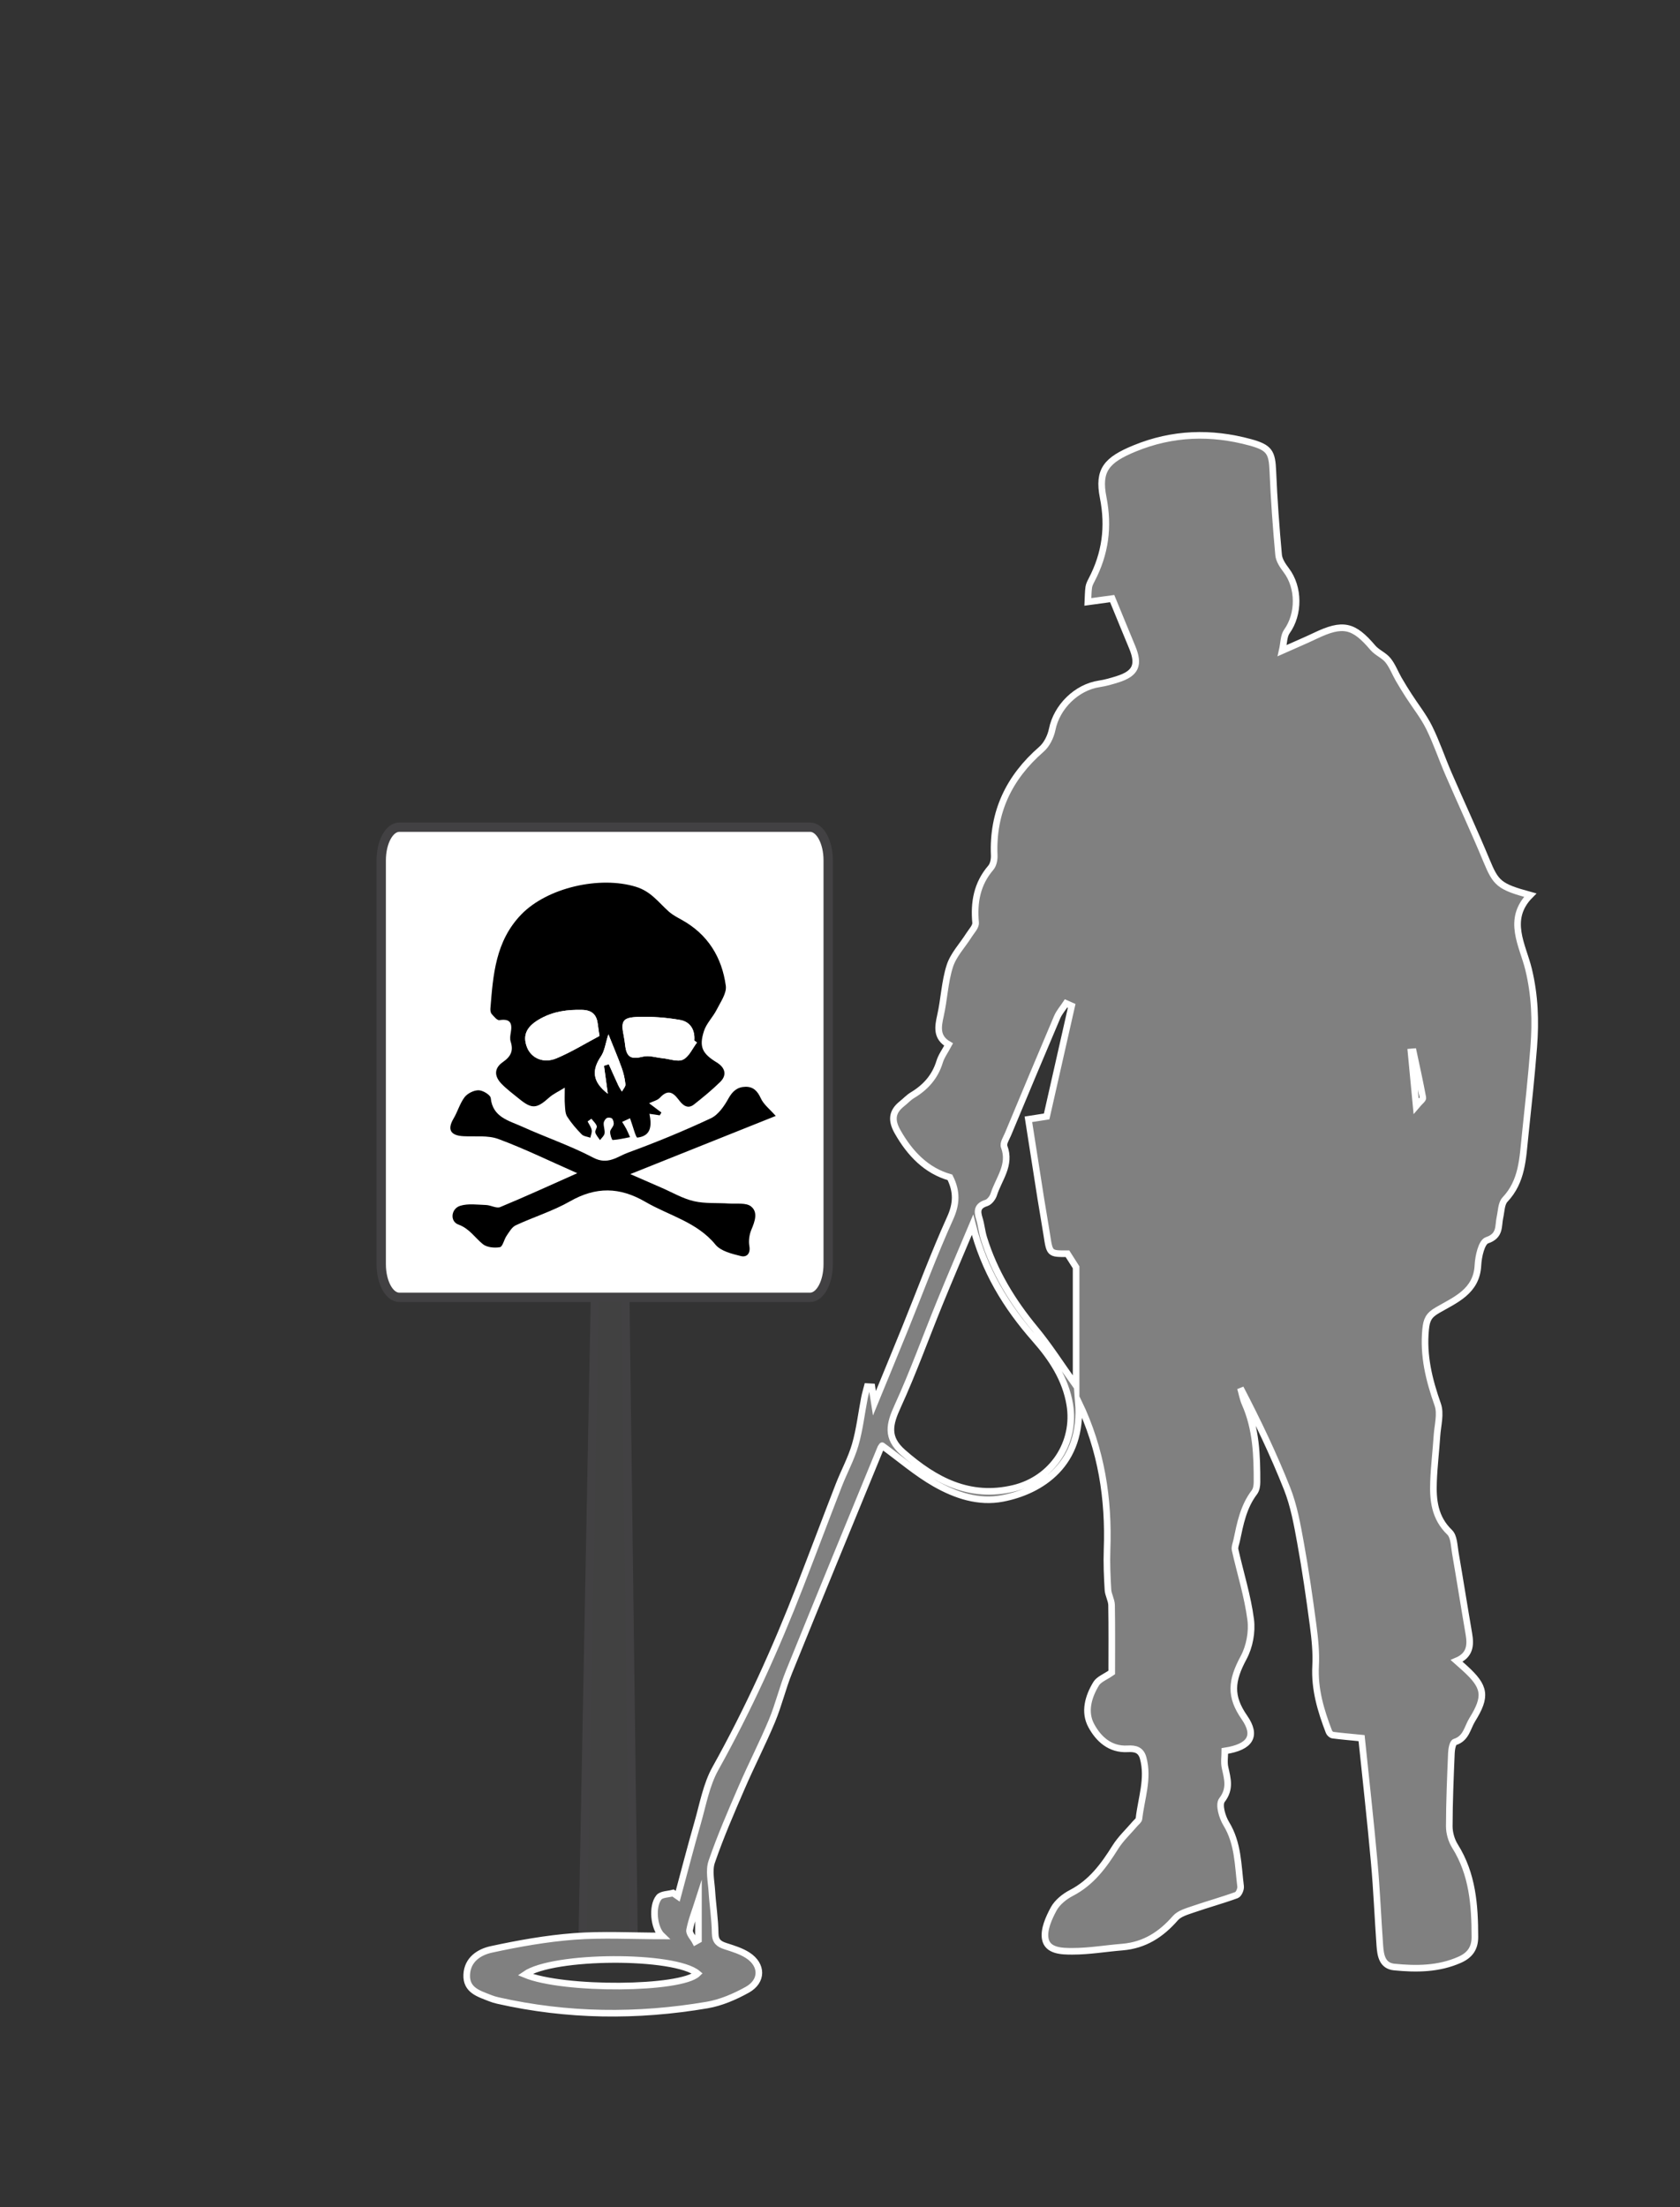 <?xml version="1.0" encoding="utf-8"?>
<!-- Generator: Adobe Illustrator 16.0.0, SVG Export Plug-In . SVG Version: 6.00 Build 0)  -->
<!DOCTYPE svg PUBLIC "-//W3C//DTD SVG 1.1//EN" "http://www.w3.org/Graphics/SVG/1.1/DTD/svg11.dtd">
<svg version="1.1" id="Layer_1" xmlns="http://www.w3.org/2000/svg" xmlns:xlink="http://www.w3.org/1999/xlink" x="0px" y="0px"
	 width="430.986px" height="566.213px" viewBox="0 0 430.986 566.213" enable-background="new 0 0 430.986 566.213"
	 xml:space="preserve">
<rect x="0" y="0" width="430.986" height="566.213" fill="#333333" stroke="none"/>
<g>
	<g>
		<path fill="#FFFFFF" stroke="#424143" stroke-width="2.395" stroke-miterlimit="10" d="M212.461,324.298
			c0,4.693-2.073,8.496-4.631,8.496h-105.4c-2.555,0-4.632-3.803-4.632-8.496V220.693c0-4.697,2.078-8.502,4.632-8.502h105.4
			c2.559,0,4.631,3.805,4.631,8.502V324.298z"/>
		<g>
			<path fill-rule="evenodd" clip-rule="evenodd" d="M166.521,283.007c1.252,0.945,2.204,1.665,3.159,2.386
				c-0.144,0.239-0.289,0.476-0.429,0.711c-0.807-0.119-1.611-0.235-2.642-0.387c0.563,2.862,0.593,5.671-3.111,6.106
				c-0.382,0.045-1.133-2.955-1.871-4.96c-0.471,0.218-1.249,0.573-2.024,0.929c0.369,0.614,0.769,1.213,1.096,1.845
				c0.346,0.676,0.626,1.382,0.933,2.067c-1.482,0.279-2.958,0.645-4.454,0.736c-0.193,0.01-0.685-1.377-0.653-2.105
				c0.024-0.618,0.742-1.179,0.884-1.823c0.111-0.488-0.053-1.19-0.373-1.563c-0.231-0.267-1.051-0.339-1.382-0.138
				c-0.399,0.244-0.762,0.857-0.786,1.328c-0.041,0.872,0.355,1.782,0.222,2.622c-0.098,0.618-0.758,1.138-1.167,1.702
				c-0.424-0.647-1.011-1.258-1.211-1.964c-0.135-0.484,0.529-1.204,0.369-1.662c-0.242-0.694-0.892-1.25-1.369-1.862
				c-0.324,0.231-0.649,0.467-0.969,0.703c0.364,0.723,0.894,1.416,1.044,2.187c0.124,0.617-0.205,1.318-0.335,1.985
				c-0.76-0.279-1.734-0.351-2.234-0.866c-1.368-1.4-2.675-2.91-3.717-4.547c-0.526-0.835-0.509-2.04-0.593-3.093
				c-0.093-1.164-0.022-2.337-0.022-4.342c-1.613,1.004-2.973,1.613-4.027,2.56c-3.211,2.875-4.404,2.986-7.71,0.285
				c-1.535-1.249-3.153-2.445-4.52-3.863c-1.902-1.974-1.857-4,0.389-5.55c2.056-1.423,2.738-2.912,1.989-5.227
				c-0.231-0.711-0.106-1.578,0.031-2.342c0.414-2.333-0.067-3.631-2.922-3.174c-0.57,0.094-1.415-0.946-1.984-1.59
				c-0.287-0.325-0.36-0.943-0.324-1.414c0.695-8.622,1.295-17.216,7.875-24.061c6.685-6.952,20.195-10,29.475-7.138
				c3.925,1.213,5.827,4.08,8.494,6.418c0.929,0.812,2.077,1.413,3.177,2.021c6.769,3.729,10.371,9.652,11.368,16.954
				c0.262,1.912-1.349,4.147-2.337,6.121c-0.96,1.896-2.636,3.52-3.269,5.484c-1.311,4.088-0.429,5.786,3.299,8.066
				c2.192,1.341,2.636,3.266,0.853,5.004c-2.099,2.057-4.395,3.937-6.708,5.764c-1.843,1.458-3.18-0.213-3.998-1.298
				c-1.604-2.119-2.898-2.409-4.772-0.408C168.653,282.265,167.578,282.494,166.521,283.007z M153.794,265.74
				c-0.189-1.285-0.333-2.119-0.428-2.968c-0.263-2.365-1.378-3.654-4.009-3.716c-3.751-0.093-7.256,0.365-10.64,2.209
				c-3.449,1.884-4.75,4.093-3.557,7.289c1.066,2.871,4.227,4.347,7.628,2.916C146.636,269.851,150.228,267.629,153.794,265.74z
				 M178.804,267.424c-0.231-0.164-0.46-0.332-0.693-0.501c0.233-2.729-1.019-4.814-3.631-5.281
				c-3.509-0.622-7.145-0.888-10.707-0.782c-4.095,0.13-4.553,1.022-3.74,4.991c0.158,0.764,0.251,1.546,0.349,2.329
				c0.382,3.093,1.544,3.617,4.583,2.871c1.546-0.378,3.348,0.245,5.035,0.409c1.774,0.177,3.889,1.017,5.229,0.355
				C176.779,271.047,177.642,268.949,178.804,267.424z M154.948,273.389c0.409-0.134,0.817-0.263,1.226-0.391
				c0.805,1.79,1.596,3.586,2.42,5.368c0.265,0.572,0.629,1.094,0.949,1.645c0.32-0.622,0.959-1.275,0.902-1.863
				c-0.142-1.435-0.479-2.888-0.971-4.257c-0.958-2.662-2.078-5.271-3.394-8.569c-0.764,2.36-0.96,4.268-1.916,5.667
				c-2.458,3.622-2.146,6.561,1.763,9.573C155.574,277.983,155.258,275.686,154.948,273.389z"/>
			<path fill-rule="evenodd" clip-rule="evenodd" d="M148.094,300.952c-7.311-3.227-13.648-6.333-20.246-8.773
				c-2.687-0.996-5.931-0.56-8.926-0.716c-3.387-0.164-4.227-1.72-2.564-4.537c1.054-1.769,1.6-3.866,2.831-5.48
				c0.747-0.972,2.382-1.791,3.6-1.769c1.091,0.014,3.022,1.192,3.104,1.996c0.496,4.92,4.635,5.786,8.046,7.328
				c6.062,2.742,12.424,4.897,18.289,7.982c3.72,1.955,6.19-0.329,8.919-1.324c7.186-2.623,14.282-5.547,21.201-8.786
				c1.918-0.895,3.438-3.13,4.523-5.081c1.046-1.888,2.297-2.964,4.364-3.008c2.022-0.036,3.089,1.089,3.942,2.955
				c0.727,1.591,2.315,2.805,3.827,4.523c-11.978,4.792-24.235,9.694-37.31,14.921c3.213,1.403,5.638,2.466,8.064,3.52
				c2.738,1.187,5.384,2.764,8.25,3.422c2.911,0.675,6.04,0.399,9.072,0.608c1.902,0.129,4.315-0.262,5.57,0.729
				c1.862,1.458,1.013,3.84,0.118,5.951c-0.539,1.275-0.765,2.866-0.529,4.213c0.347,1.973-0.706,2.946-2.155,2.586
				c-2.313-0.572-5.177-1.267-6.531-2.925c-4.762-5.825-11.917-7.452-17.993-10.989c-6.622-3.845-12.693-3.916-19.346-0.125
				c-4.369,2.492-9.311,4.005-13.899,6.143c-1,0.467-1.682,1.71-2.36,2.697c-0.66,0.955-0.984,2.777-1.707,2.911
				c-1.397,0.258-3.364,0.057-4.393-0.783c-2.062-1.693-3.414-3.978-6.275-5.025c-2.211-0.806-1.884-4.071,0.487-4.805
				c2.033-0.623,4.404-0.276,6.619-0.199c1.227,0.039,2.672,0.933,3.627,0.533C134.717,306.995,141.012,304.103,148.094,300.952z"/>
			<path fill-rule="evenodd" clip-rule="evenodd" fill="#FFFFFF" d="M153.794,265.74c-3.566,1.889-7.158,4.111-11.006,5.729
				c-3.402,1.432-6.562-0.045-7.628-2.916c-1.193-3.196,0.108-5.405,3.557-7.289c3.384-1.844,6.889-2.302,10.64-2.209
				c2.631,0.062,3.746,1.351,4.009,3.716C153.46,263.621,153.605,264.455,153.794,265.74z"/>
			<path fill-rule="evenodd" clip-rule="evenodd" fill="#FFFFFF" d="M178.804,267.424c-1.163,1.525-2.025,3.623-3.575,4.392
				c-1.34,0.661-3.455-0.179-5.229-0.355c-1.687-0.164-3.488-0.787-5.035-0.409c-3.038,0.746-4.2,0.223-4.583-2.871
				c-0.098-0.783-0.191-1.565-0.349-2.329c-0.813-3.969-0.355-4.861,3.74-4.991c3.562-0.106,7.197,0.16,10.707,0.782
				c2.613,0.467,3.864,2.552,3.631,5.281C178.344,267.092,178.573,267.26,178.804,267.424z"/>
			<path fill-rule="evenodd" clip-rule="evenodd" fill="#FFFFFF" d="M154.948,273.389c0.311,2.297,0.626,4.595,0.98,7.173
				c-3.909-3.013-4.22-5.951-1.763-9.573c0.956-1.399,1.152-3.307,1.916-5.667c1.315,3.298,2.436,5.907,3.394,8.569
				c0.493,1.369,0.829,2.822,0.971,4.257c0.057,0.588-0.582,1.241-0.902,1.863c-0.32-0.551-0.685-1.072-0.949-1.645
				c-0.824-1.782-1.615-3.578-2.42-5.368C155.765,273.126,155.356,273.255,154.948,273.389z"/>
		</g>
		<polygon fill="#414141" stroke="#424143" stroke-width="2.091" stroke-miterlimit="10" points="162.592,499.179 149.419,499.179 
			152.596,332.794 160.449,332.794 		"/>
	</g>
	<path fill-rule="evenodd" clip-rule="evenodd" fill="#808080" stroke="#FFFFFF" stroke-width="1.697" stroke-miterlimit="10" d="
		M349.299,445.866c-3.148-0.312-5.283-0.488-7.404-0.77c-0.363-0.049-0.828-0.493-0.968-0.858
		c-2.085-5.43-3.733-10.901-3.422-16.856c0.181-3.452-0.177-6.969-0.632-10.413c-0.942-7.088-1.96-14.177-3.24-21.217
		c-0.849-4.684-1.7-9.47-3.439-13.875c-3.472-8.776-7.556-17.319-11.969-25.785c0.385,1.333,0.616,2.729,1.176,3.987
		c2.851,6.448,3.086,13.265,3.07,20.122c-0.001,0.881-0.167,1.943-0.678,2.61c-2.82,3.701-3.64,8.074-4.557,12.431
		c-0.16,0.764-0.545,1.599-0.388,2.306c1.336,5.974,3.216,11.87,4.003,17.906c0.409,3.159-0.294,6.946-1.813,9.764
		c-3.216,5.969-3.558,9.93,0.202,15.346c3.246,4.675,1.622,7.577-5.021,8.596c0,1.4-0.251,2.894,0.051,4.267
		c0.636,2.893,1.444,5.444-0.794,8.351c-0.877,1.142,0.061,4.342,1.104,6.048c3.073,5.022,2.993,10.609,3.683,16.067
		c0.092,0.724-0.482,2.035-1.059,2.244c-3.646,1.328-7.407,2.355-11.079,3.626c-1.622,0.56-3.56,1.094-4.593,2.279
		c-3.645,4.187-7.908,6.955-13.601,7.428c-4.279,0.347-8.55,1.089-12.825,1.083c-2.64,0-6.411-0.039-6.96-3.23
		c-0.412-2.378,0.905-5.297,2.153-7.617c0.92-1.703,2.77-3.2,4.558-4.124c5.178-2.688,8.334-7.04,11.283-11.746
		c1.375-2.19,3.35-4.018,5.046-6.01c0.363-0.426,0.96-0.848,1.01-1.318c0.572-5.156,2.51-10.227,1.074-15.52
		c-0.561-2.081-1.97-2.499-3.956-2.378c-4.555,0.274-7.532-2.564-9.364-5.96c-1.887-3.497-0.769-7.413,1.261-10.742
		c0.689-1.129,2.311-1.716,3.997-2.884c0-5.454,0.059-11.364-0.045-17.267c-0.026-1.319-0.848-2.616-0.929-3.946
		c-0.199-3.413-0.351-6.844-0.229-10.257c0.47-13.027-1.402-25.59-7.353-37.999c1.293,16.058-9.614,22.928-19.427,24.817
		c-6.204,1.199-12.093-0.81-17.332-3.787c-4.748-2.701-8.944-6.352-13.582-9.729c0.049-0.071-0.288,0.334-0.478,0.791
		c-7.828,19.079-15.689,38.15-23.429,57.26c-1.66,4.104-2.667,8.462-4.37,12.543c-2.402,5.759-5.279,11.327-7.757,17.065
		c-2.725,6.292-5.463,12.595-7.689,19.062c-0.772,2.243-0.134,4.991,0.026,7.496c0.231,3.628,0.81,7.241,0.854,10.858
		c0.027,2.058,0.947,2.755,2.669,3.311c1.954,0.627,3.998,1.249,5.69,2.338c3.805,2.457,3.844,6.635-0.128,8.844
		c-3.179,1.765-6.722,3.302-10.285,3.912c-17.935,3.053-35.86,2.874-53.667-1.151c-0.673-0.152-1.344-0.347-1.981-0.604
		c-2.9-1.16-6.22-2.019-6.029-6.059c0.188-3.861,3.204-5.786,6.307-6.457c6.997-1.516,14.114-2.787,21.248-3.329
		c7.382-0.55,14.839-0.124,22.565-0.124c-2.162-2.048-2.668-7.662-0.809-9.911c0.664-0.8,2.38-0.759,3.613-1.102
		c0.401,0.28,0.797,0.552,1.198,0.827c1.697-6.294,3.318-12.609,5.122-18.87c1.351-4.689,2.213-9.703,4.549-13.894
		c8.413-15.098,15.497-30.75,21.726-46.807c3.344-8.612,6.584-17.261,9.931-25.87c1.347-3.471,3.175-6.791,4.204-10.338
		c1.134-3.915,1.591-8.018,2.369-12.035c0.19-0.982,0.484-1.946,0.733-2.915c0.392,0.022,0.787,0.04,1.178,0.062
		c0.191,1.213,0.378,2.431,0.655,4.209c2.763-6.733,5.363-13.018,7.917-19.315c3.814-9.412,7.338-18.955,11.524-28.212
		c1.636-3.618,1.765-6.76-0.065-10.423c-5.983-1.697-10.223-6.021-13.431-11.688c-1.641-2.888-1.503-5.119,1.119-7.19
		c0.902-0.71,1.691-1.596,2.667-2.182c3.396-2.039,5.82-4.746,6.988-8.573c0.453-1.483,1.444-2.813,2.311-4.439
		c-3.167-1.823-2.749-4.476-2.086-7.418c0.951-4.217,1.089-8.648,2.403-12.732c0.924-2.862,3.248-5.281,4.912-7.919
		c0.649-1.032,1.787-2.173,1.697-3.179c-0.472-5.23,0.347-9.963,3.907-14.111c0.659-0.769,0.915-2.124,0.87-3.19
		c-0.467-11.012,3.753-19.915,12.103-27.185c1.391-1.209,2.399-3.281,2.769-5.111c1.164-5.76,6.212-10.799,12.092-11.679
		c1.592-0.236,3.163-0.694,4.703-1.183c4.664-1.479,5.622-3.68,3.717-8.244c-1.659-3.974-3.282-7.965-5.123-12.444
		c-1.514,0.204-3.615,0.493-6.233,0.853c0.073-1.435,0.06-2.613,0.227-3.769c0.094-0.653,0.435-1.298,0.748-1.902
		c3.495-6.701,4.438-13.555,2.945-21.123c-1.385-7.008,0.87-9.618,8.073-12.578c9.714-3.991,19.623-4.302,29.681-1.556
		c4.939,1.352,5.58,2.564,5.779,7.449c0.295,7.155,0.824,14.301,1.474,21.43c0.125,1.36,1.077,2.765,1.955,3.92
		c3.356,4.421,3.351,11.266,0.156,15.724c-0.81,1.133-0.734,2.875-1.194,4.898c3.318-1.48,5.94-2.583,8.503-3.805
		c7.07-3.373,9.809-2.765,14.759,3.071c1.061,1.249,2.837,1.924,3.864,3.191c1.159,1.431,1.813,3.24,2.742,4.857
		c0.826,1.435,1.698,2.844,2.595,4.236c1.752,2.724,3.81,5.292,5.236,8.168c1.899,3.835,3.254,7.929,4.957,11.862
		c3.216,7.426,6.64,14.777,9.744,22.252c2.44,5.88,3.227,6.71,11.234,8.897c-6.182,6.217-1.91,12.894-0.426,19.013
		c1.631,6.729,1.847,13.274,1.324,19.968c-0.595,7.612-1.419,15.208-2.224,22.804c-0.607,5.746-0.716,11.621-5.143,16.311
		c-0.966,1.026-0.945,2.986-1.292,4.537c-0.506,2.258,0.177,4.725-3.328,5.902c-1.396,0.467-2.218,4.16-2.329,6.426
		c-0.331,6.717-5.809,8.849-10.39,11.512c-2.265,1.311-2.78,2.471-3.022,4.893c-0.671,6.773,0.876,12.996,3.099,19.306
		c0.84,2.373-0.019,5.337-0.196,8.03c-0.258,3.912-0.731,7.809-0.88,11.721c-0.185,4.772,0.279,9.306,4.133,13.025
		c1.128,1.089,1.134,3.405,1.444,5.19c1.204,6.942,2.287,13.897,3.488,20.84c0.512,2.938,0.312,5.498-3.132,6.955
		c0.811,0.72,1.457,1.285,2.091,1.863c5.268,4.781,5.642,7.212,1.907,13.234c-1.262,2.03-1.515,4.786-4.456,5.711
		c-0.555,0.173-0.846,1.813-0.888,2.791c-0.264,6.271-0.534,12.545-0.544,18.82c0,1.707,0.547,3.632,1.458,5.085
		c4.537,7.218,5.102,15.177,5.111,23.328c0.004,2.978-1.383,4.72-3.916,5.84c-5.385,2.391-11.093,2.427-16.786,1.857
		c-3.089-0.311-3.501-3.009-3.68-5.462c-0.517-7.151-0.795-14.319-1.444-21.457C351.583,466.984,350.379,456.318,349.299,445.866z
		 M249.49,314.173c-3.023,7.196-5.758,13.551-8.37,19.955c-3.618,8.871-6.847,17.907-10.833,26.604
		c-2.094,4.573-2.989,8.03,1.383,11.856c8.182,7.164,17.029,11.902,28.354,9.204c9.94-2.369,16.062-11.719,14.412-21.523
		c-1.099-6.542-4.622-11.866-8.897-16.72C258.152,335.169,252.465,325.924,249.49,314.173z M274.926,258.033
		c-0.481-0.213-0.961-0.422-1.444-0.635c-0.775,1.177-1.749,2.275-2.291,3.546c-4.247,9.979-8.421,19.981-12.595,29.989
		c-0.44,1.05-1.311,2.37-0.99,3.206c1.788,4.71-1.402,8.273-2.663,12.252c-0.277,0.867-1.097,1.946-1.902,2.195
		c-2.298,0.716-2.422,2.022-1.812,3.955c0.511,1.623,0.642,3.365,1.146,4.996c2.696,8.729,7.352,16.363,13.205,23.426
		c3.598,4.338,6.626,9.133,10.484,14.523c0-10.546,0-20.301,0-30.385c-0.52-0.817-1.352-2.125-2.223-3.494
		c-4.568,0.022-4.549,0.022-5.279-4.724c-0.485-3.146-1.058-6.284-1.556-9.426c-1.067-6.729-2.109-13.463-3.183-20.333
		c1.656-0.258,3-0.467,4.681-0.729C270.641,276.961,272.785,267.495,274.926,258.033z M134.664,506.503
		c9.931,4.125,40.056,3.871,44.292-0.244C173.136,501.37,141.948,501.438,134.664,506.503z M362.572,269.789
		c-0.196,0.013-0.396,0.03-0.592,0.049c0.403,4.279,0.812,8.555,1.317,13.875c0.983-1.169,1.788-1.72,1.717-2.107
		C364.284,277.65,363.408,273.722,362.572,269.789z M178.369,498.073c0.27-0.152,0.541-0.303,0.811-0.45c0-3.386,0-6.776,0-10.025
		c-0.79,2.472-1.785,4.938-2.275,7.502C176.738,495.97,177.847,497.077,178.369,498.073z"/>
</g>
</svg>
